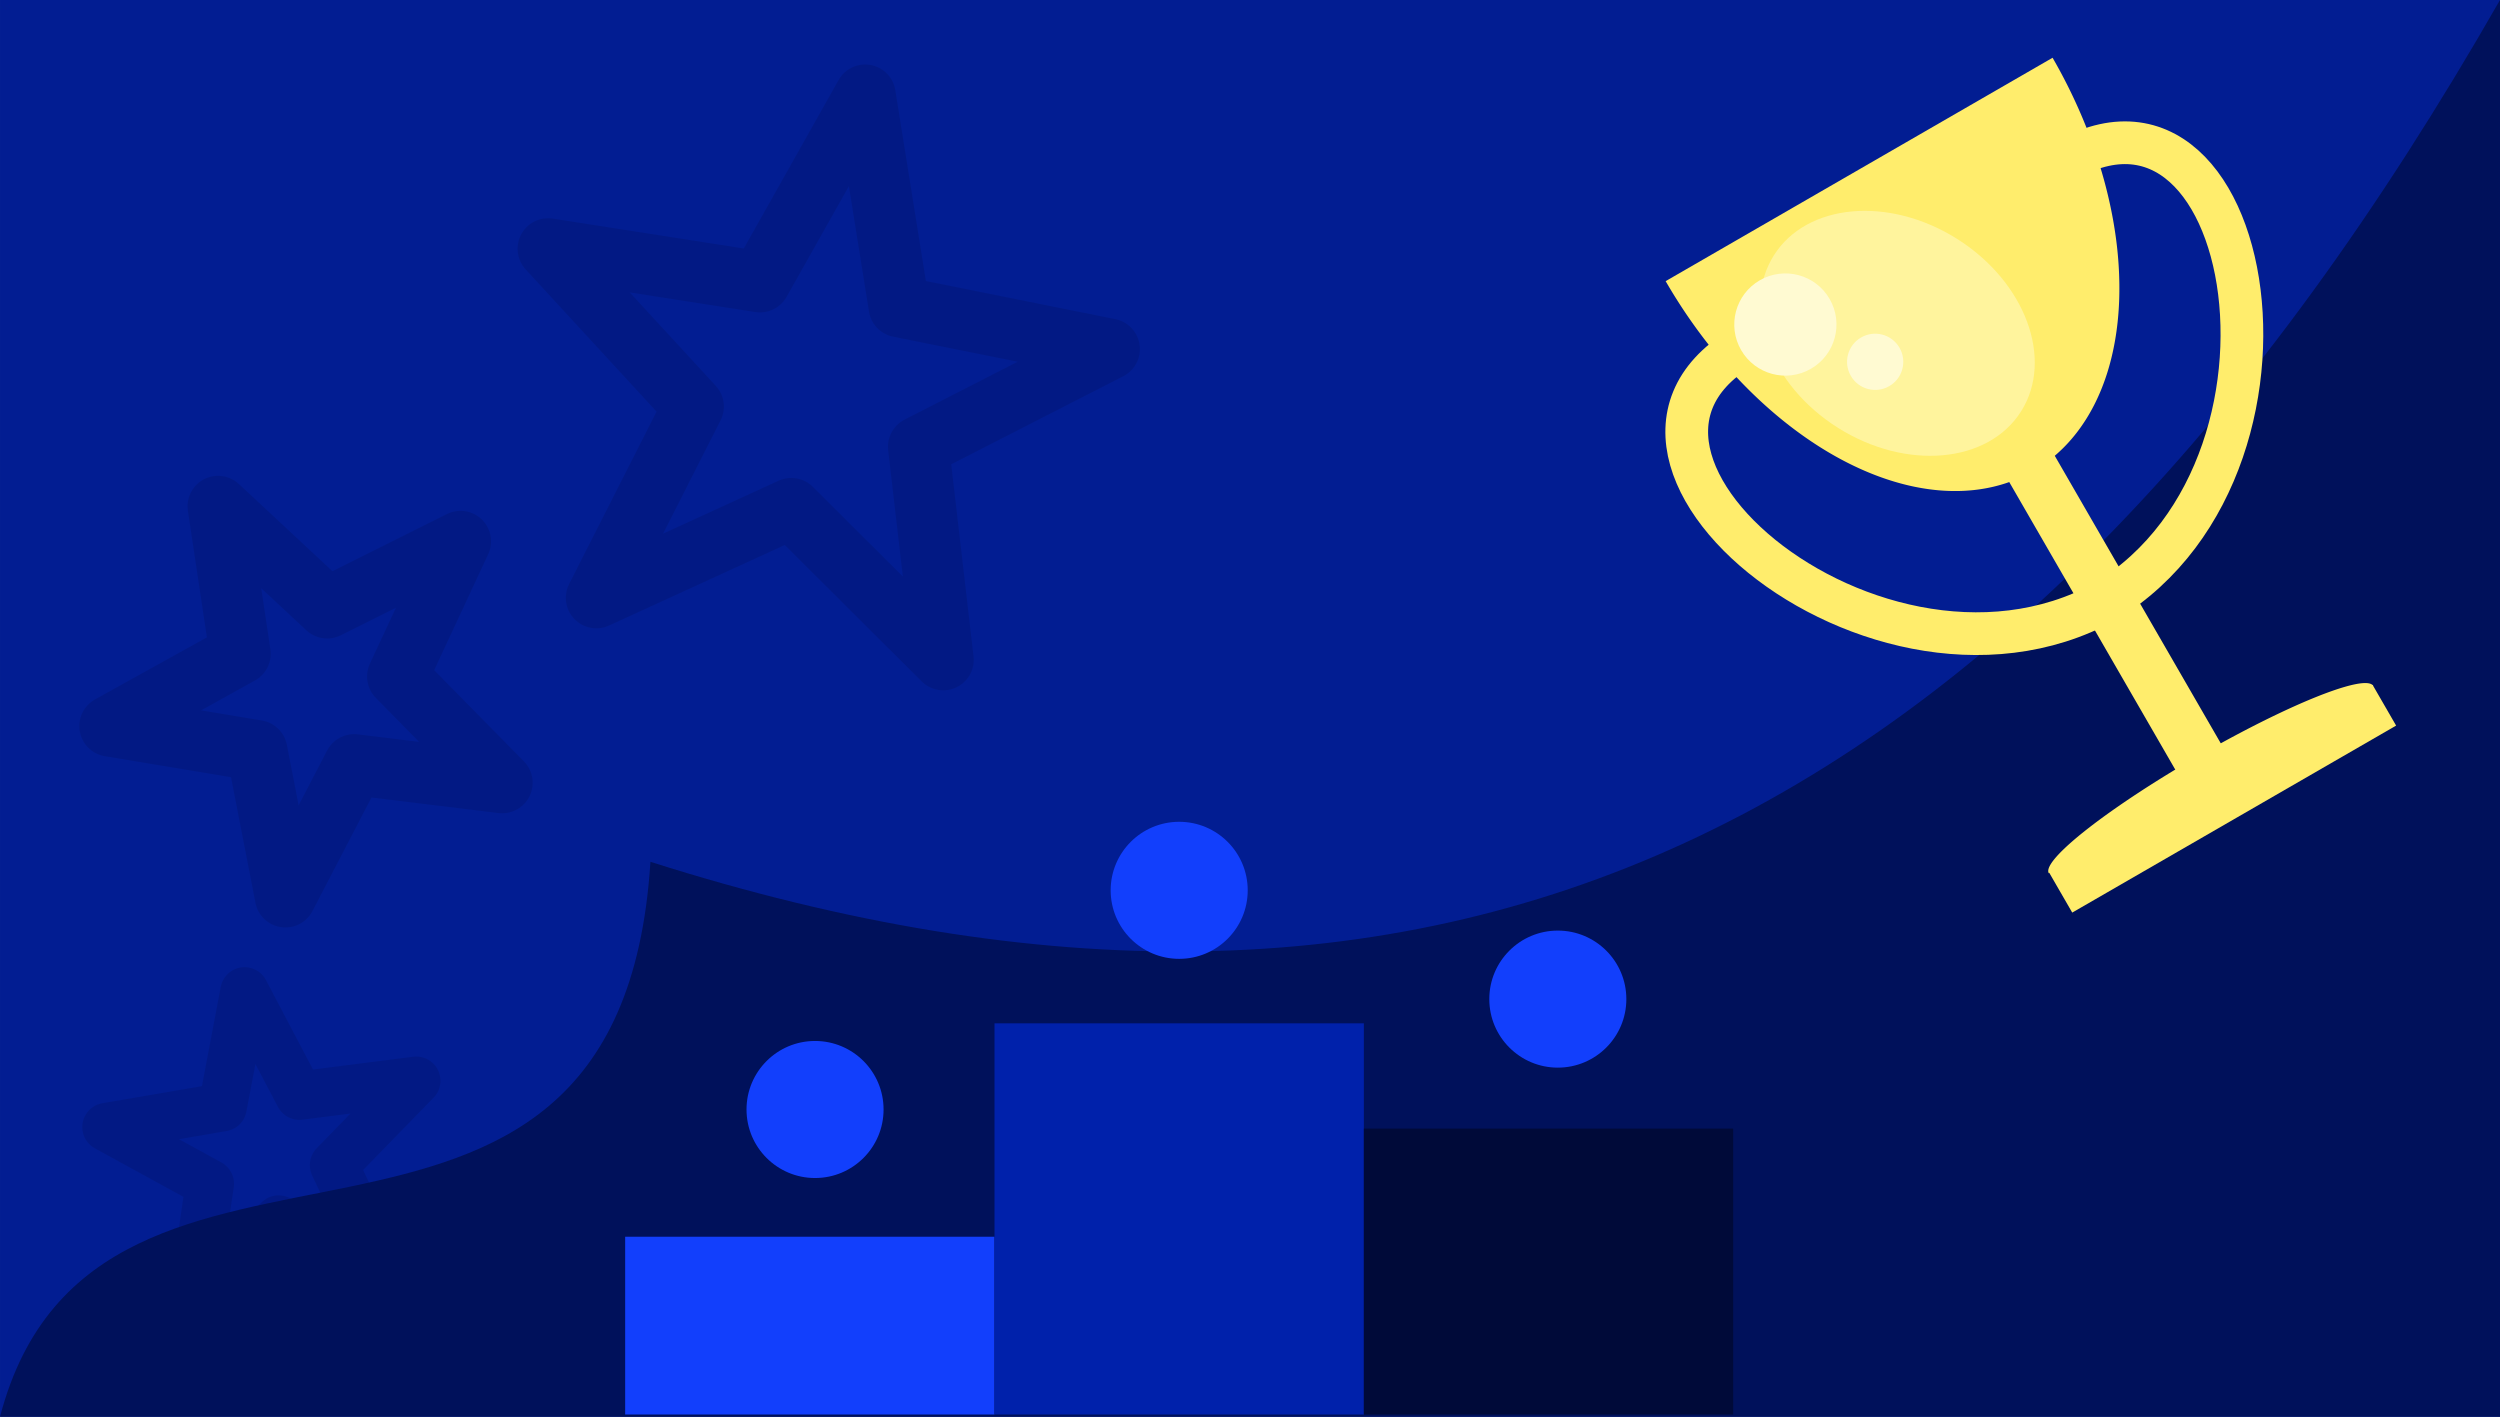 <?xml version="1.0" encoding="UTF-8" standalone="no"?>
<!-- Created with Inkscape (http://www.inkscape.org/) -->

<svg
   xmlns:dc="http://purl.org/dc/elements/1.1/"
   xmlns:cc="http://creativecommons.org/ns#"
   xmlns:rdf="http://www.w3.org/1999/02/22-rdf-syntax-ns#"
   xmlns:svg="http://www.w3.org/2000/svg"
   xmlns="http://www.w3.org/2000/svg"
   xmlns:sodipodi="http://sodipodi.sourceforge.net/DTD/sodipodi-0.dtd"
   xmlns:inkscape="http://www.inkscape.org/namespaces/inkscape"
   width="761"
   height="431.284"
   viewBox="0 0 201.348 114.111"
   version="1.1"
   id="svg8"
   sodipodi:docname="leaderboard.svg"
   inkscape:version="0.92.3 (2405546, 2018-03-11)">
  <defs
     id="defs2" />
  <sodipodi:namedview
     id="base"
     pagecolor="#ffffff"
     bordercolor="#666666"
     borderopacity="1.0"
     inkscape:pageopacity="0.0"
     inkscape:pageshadow="2"
     inkscape:zoom="1.4142136"
     inkscape:cx="320.65204"
     inkscape:cy="217.90416"
     inkscape:document-units="px"
     inkscape:current-layer="layer1"
     showgrid="false"
     units="px"
     showborder="true"
     inkscape:window-width="1920"
     inkscape:window-height="1017"
     inkscape:window-x="-8"
     inkscape:window-y="-8"
     inkscape:window-maximized="1"
     fit-margin-top="0"
     fit-margin-left="0"
     fit-margin-right="0"
     fit-margin-bottom="0"
     borderlayer="true"
     inkscape:pagecheckerboard="true" />
  <g
     inkscape:label="Layer 1"
     inkscape:groupmode="layer"
     id="layer1"
     transform="translate(166.158,-56.229)">
    <rect
       style="opacity:1;fill:#021d92;fill-opacity:1;fill-rule:nonzero;stroke:none;stroke-width:5.927;stroke-linecap:round;stroke-linejoin:round;stroke-miterlimit:4;stroke-dasharray:none;stroke-opacity:1;paint-order:normal"
       id="rect812"
       width="201.348"
       height="114.111"
       x="-166.158"
       y="56.229" />
    <path
       inkscape:transform-center-y="-0.67665903"
       inkscape:transform-center-x="0.60520215"
       d="m -118.24,94.57 -9.997,-3.458 -6.737,8.155 0.2,-10.576 -9.838,-3.887 10.12,-3.078 0.657,-10.558 6.055,8.674 10.244,-2.638 -6.378,8.439 z"
       inkscape:randomized="0"
       inkscape:rounded="0"
       inkscape:flatsided="false"
       sodipodi:arg2="1.2971307"
       sodipodi:arg1="0.66881216"
       sodipodi:r2="5.9300413"
       sodipodi:r1="14.78474"
       sodipodi:cy="85.402718"
       sodipodi:cx="-129.83954"
       sodipodi:sides="5"
       id="path835"
       style="opacity:0.164;fill:none;fill-opacity:1;fill-rule:nonzero;stroke:#010b3b;stroke-width:4.345;stroke-linecap:round;stroke-linejoin:round;stroke-miterlimit:4;stroke-dasharray:none;stroke-opacity:1;paint-order:normal"
       sodipodi:type="star"
       transform="matrix(0.89,0.112,-0.112,0.89,-19.379,87.724)" />
    <path
       style="opacity:1;fill:#00115b;fill-opacity:1;fill-rule:nonzero;stroke:none;stroke-width:5.927;stroke-linecap:round;stroke-linejoin:round;stroke-miterlimit:4;stroke-dasharray:none;stroke-opacity:1;paint-order:normal"
       d="m -113.773,125.639 c 62.726,19.953 109.775,-0.885 148.963,-69.41 V 170.34 h -201.348 c 7.765,-29.758 49.85,-4.756 52.385,-44.701 z"
       id="rect814"
       inkscape:connector-curvature="0"
       sodipodi:nodetypes="ccccc" />
    <circle
       style="opacity:1;fill:#123ffc;fill-opacity:1;fill-rule:nonzero;stroke:none;stroke-width:5.927;stroke-linecap:round;stroke-linejoin:round;stroke-miterlimit:4;stroke-dasharray:none;stroke-opacity:1;paint-order:normal"
       id="path817"
       cx="-40.692"
       cy="136.697"
       r="5.519" />
    <circle
       r="5.519"
       cy="127.935"
       cx="-71.187"
       id="circle819"
       style="opacity:1;fill:#123ffc;fill-opacity:1;fill-rule:nonzero;stroke:none;stroke-width:5.927;stroke-linecap:round;stroke-linejoin:round;stroke-miterlimit:4;stroke-dasharray:none;stroke-opacity:1;paint-order:normal" />
    <circle
       style="opacity:1;fill:#123ffc;fill-opacity:1;fill-rule:nonzero;stroke:none;stroke-width:5.927;stroke-linecap:round;stroke-linejoin:round;stroke-miterlimit:4;stroke-dasharray:none;stroke-opacity:1;paint-order:normal"
       id="circle821"
       cx="-100.515"
       cy="145.587"
       r="5.519" />
    <rect
       style="opacity:1;fill:#123ffc;fill-opacity:1;fill-rule:nonzero;stroke:none;stroke-width:5.927;stroke-linecap:round;stroke-linejoin:round;stroke-miterlimit:4;stroke-dasharray:none;stroke-opacity:1;paint-order:normal"
       id="rect823"
       width="29.747"
       height="14.319"
       x="-115.808"
       y="155.835" />
    <rect
       y="138.647"
       x="-86.061"
       height="31.507"
       width="29.747"
       id="rect825"
       style="opacity:1;fill:#0021ab;fill-opacity:1;fill-rule:nonzero;stroke:none;stroke-width:5.927;stroke-linecap:round;stroke-linejoin:round;stroke-miterlimit:4;stroke-dasharray:none;stroke-opacity:1;paint-order:normal" />
    <rect
       style="opacity:1;fill:#000a39;fill-opacity:1;fill-rule:nonzero;stroke:none;stroke-width:5.927;stroke-linecap:round;stroke-linejoin:round;stroke-miterlimit:4;stroke-dasharray:none;stroke-opacity:1;paint-order:normal"
       id="rect827"
       width="29.747"
       height="23.028"
       x="-56.314"
       y="147.125" />
    <g
       id="g860"
       transform="translate(-8.202,8.334)">
      <path
         sodipodi:nodetypes="ccccc"
         inkscape:connector-curvature="0"
         id="path831"
         d="m 89.235,38.124 c -0.431,22.032 -36.338,33.984 -31.995,11.392 -0.351,-5.14 3.156,-6.24 3.156,-11.392 l 14.42,1e-6 z"
         style="opacity:1;fill:none;fill-opacity:1;fill-rule:nonzero;stroke:#ffed6c;stroke-width:3.44;stroke-linecap:square;stroke-linejoin:miter;stroke-miterlimit:4;stroke-dasharray:none;stroke-opacity:1;paint-order:normal"
         transform="rotate(60)" />
      <path
         style="opacity:1;fill:none;fill-opacity:1;fill-rule:nonzero;stroke:#ffed6c;stroke-width:3.44;stroke-linecap:square;stroke-linejoin:miter;stroke-miterlimit:4;stroke-dasharray:none;stroke-opacity:1;paint-order:normal"
         d="M 11.602,96.342 C 30.467,84.952 22.863,47.88 5.469,62.937 c -4.627,2.266 -3.826,5.853 -8.288,8.429 l 7.21,12.488 z"
         id="path834"
         inkscape:connector-curvature="0"
         sodipodi:nodetypes="ccccc" />
      <path
         transform="rotate(-30)"
         d="m -19.902,49.185 a 17.992,28.046 0 0 1 -8.996,24.288 17.992,28.046 0 0 1 -17.992,0 17.992,28.046 0 0 1 -8.996,-24.288 l 17.992,2e-6 z"
         sodipodi:end="3.1415927"
         sodipodi:start="0"
         sodipodi:ry="28.045834"
         sodipodi:rx="17.991667"
         sodipodi:cy="49.184582"
         sodipodi:cx="-37.89407"
         sodipodi:type="arc"
         id="path841"
         style="opacity:1;fill:#ffed6c;fill-opacity:1;fill-rule:nonzero;stroke:none;stroke-width:3.44;stroke-linecap:square;stroke-linejoin:miter;stroke-miterlimit:4;stroke-dasharray:none;stroke-opacity:1;paint-order:normal" />
      <rect
         transform="rotate(-30)"
         ry="0"
         y="71.939"
         x="-40.011"
         height="35.799"
         width="4.233"
         id="rect843"
         style="opacity:1;fill:#ffed6c;fill-opacity:1;fill-rule:nonzero;stroke:none;stroke-width:3.44;stroke-linecap:square;stroke-linejoin:miter;stroke-miterlimit:4;stroke-dasharray:none;stroke-opacity:1;paint-order:normal" />
      <rect
         transform="rotate(-30)"
         y="105.812"
         x="-52.955"
         height="3.789"
         width="30.121"
         id="rect845"
         style="opacity:1;fill:#ffed6c;fill-opacity:1;fill-rule:nonzero;stroke:none;stroke-width:3.44;stroke-linecap:square;stroke-linejoin:miter;stroke-miterlimit:4;stroke-dasharray:none;stroke-opacity:1;paint-order:normal" />
      <path
         transform="rotate(150)"
         d="m 53.002,-105.906 a 15.084,2.152 0 0 1 -7.542,1.863 15.084,2.152 0 0 1 -15.084,0 15.084,2.152 0 0 1 -7.542,-1.863 l 15.084,0 z"
         sodipodi:end="3.1415927"
         sodipodi:start="0"
         sodipodi:ry="2.151521"
         sodipodi:rx="15.084024"
         sodipodi:cy="-105.90601"
         sodipodi:cx="37.918034"
         sodipodi:type="arc"
         id="path847"
         style="opacity:1;fill:#ffed6c;fill-opacity:1;fill-rule:nonzero;stroke:none;stroke-width:3.44;stroke-linecap:square;stroke-linejoin:miter;stroke-miterlimit:4;stroke-dasharray:none;stroke-opacity:1;paint-order:normal" />
      <ellipse
         transform="rotate(-57.773)"
         ry="11.772"
         rx="8.994"
         style="opacity:1;fill:#fff49d;fill-opacity:1;fill-rule:nonzero;stroke:none;stroke-width:5.927;stroke-linecap:round;stroke-linejoin:round;stroke-miterlimit:4;stroke-dasharray:none;stroke-opacity:1;paint-order:normal"
         id="circle859"
         cx="-65.964"
         cy="35.516" />
      <circle
         transform="rotate(-30)"
         r="4.116"
         cy="57.032"
         cx="-49.282"
         id="path857"
         style="opacity:1;fill:#fffad2;fill-opacity:1;fill-rule:nonzero;stroke:none;stroke-width:5.927;stroke-linecap:round;stroke-linejoin:round;stroke-miterlimit:4;stroke-dasharray:none;stroke-opacity:1;paint-order:normal" />
      <circle
         transform="rotate(-30)"
         style="opacity:1;fill:#fffad2;fill-opacity:1;fill-rule:nonzero;stroke:none;stroke-width:5.927;stroke-linecap:round;stroke-linejoin:round;stroke-miterlimit:4;stroke-dasharray:none;stroke-opacity:1;paint-order:normal"
         id="circle849"
         cx="-44.52"
         cy="63.249"
         r="2.264" />
    </g>
    <path
       transform="matrix(1.11,-0.238,0.238,1.11,-16.977,-13.841)"
       sodipodi:type="star"
       style="opacity:0.164;fill:none;fill-opacity:1;fill-rule:nonzero;stroke:#010b3b;stroke-width:4.327;stroke-linecap:round;stroke-linejoin:round;stroke-miterlimit:4;stroke-dasharray:none;stroke-opacity:1;paint-order:normal"
       id="path837"
       sodipodi:sides="5"
       sodipodi:cx="-129.83954"
       sodipodi:cy="85.402718"
       sodipodi:r1="14.78474"
       sodipodi:r2="5.9300413"
       sodipodi:arg1="0.66881216"
       sodipodi:arg2="1.2971307"
       inkscape:flatsided="false"
       inkscape:rounded="0"
       inkscape:randomized="0"
       d="m -118.24,94.57 -9.997,-3.458 -6.737,8.155 0.2,-10.576 -9.838,-3.887 10.12,-3.078 0.657,-10.558 6.055,8.674 10.244,-2.638 -6.378,8.439 z"
       inkscape:transform-center-x="0.74015563"
       inkscape:transform-center-y="0.88151395" />
    <path
       inkscape:transform-center-y="-1.021589"
       inkscape:transform-center-x="-1.3119756"
       d="m -118.24,94.57 -9.997,-3.458 -6.737,8.155 0.2,-10.576 -9.838,-3.887 10.12,-3.078 0.657,-10.558 6.055,8.674 10.244,-2.638 -6.378,8.439 z"
       inkscape:randomized="0"
       inkscape:rounded="0"
       inkscape:flatsided="false"
       sodipodi:arg2="1.2971307"
       sodipodi:arg1="0.66881216"
       sodipodi:r2="5.9300413"
       sodipodi:r1="14.78474"
       sodipodi:cy="85.402718"
       sodipodi:cx="-129.83954"
       sodipodi:sides="5"
       id="path839"
       style="opacity:0.164;fill:none;fill-opacity:1;fill-rule:nonzero;stroke:#010b3b;stroke-width:3.008;stroke-linecap:round;stroke-linejoin:round;stroke-miterlimit:4;stroke-dasharray:none;stroke-opacity:1;paint-order:normal"
       sodipodi:type="star"
       transform="matrix(1.47,0.711,-0.711,1.47,150.861,54.42)" />
  </g>
</svg>
